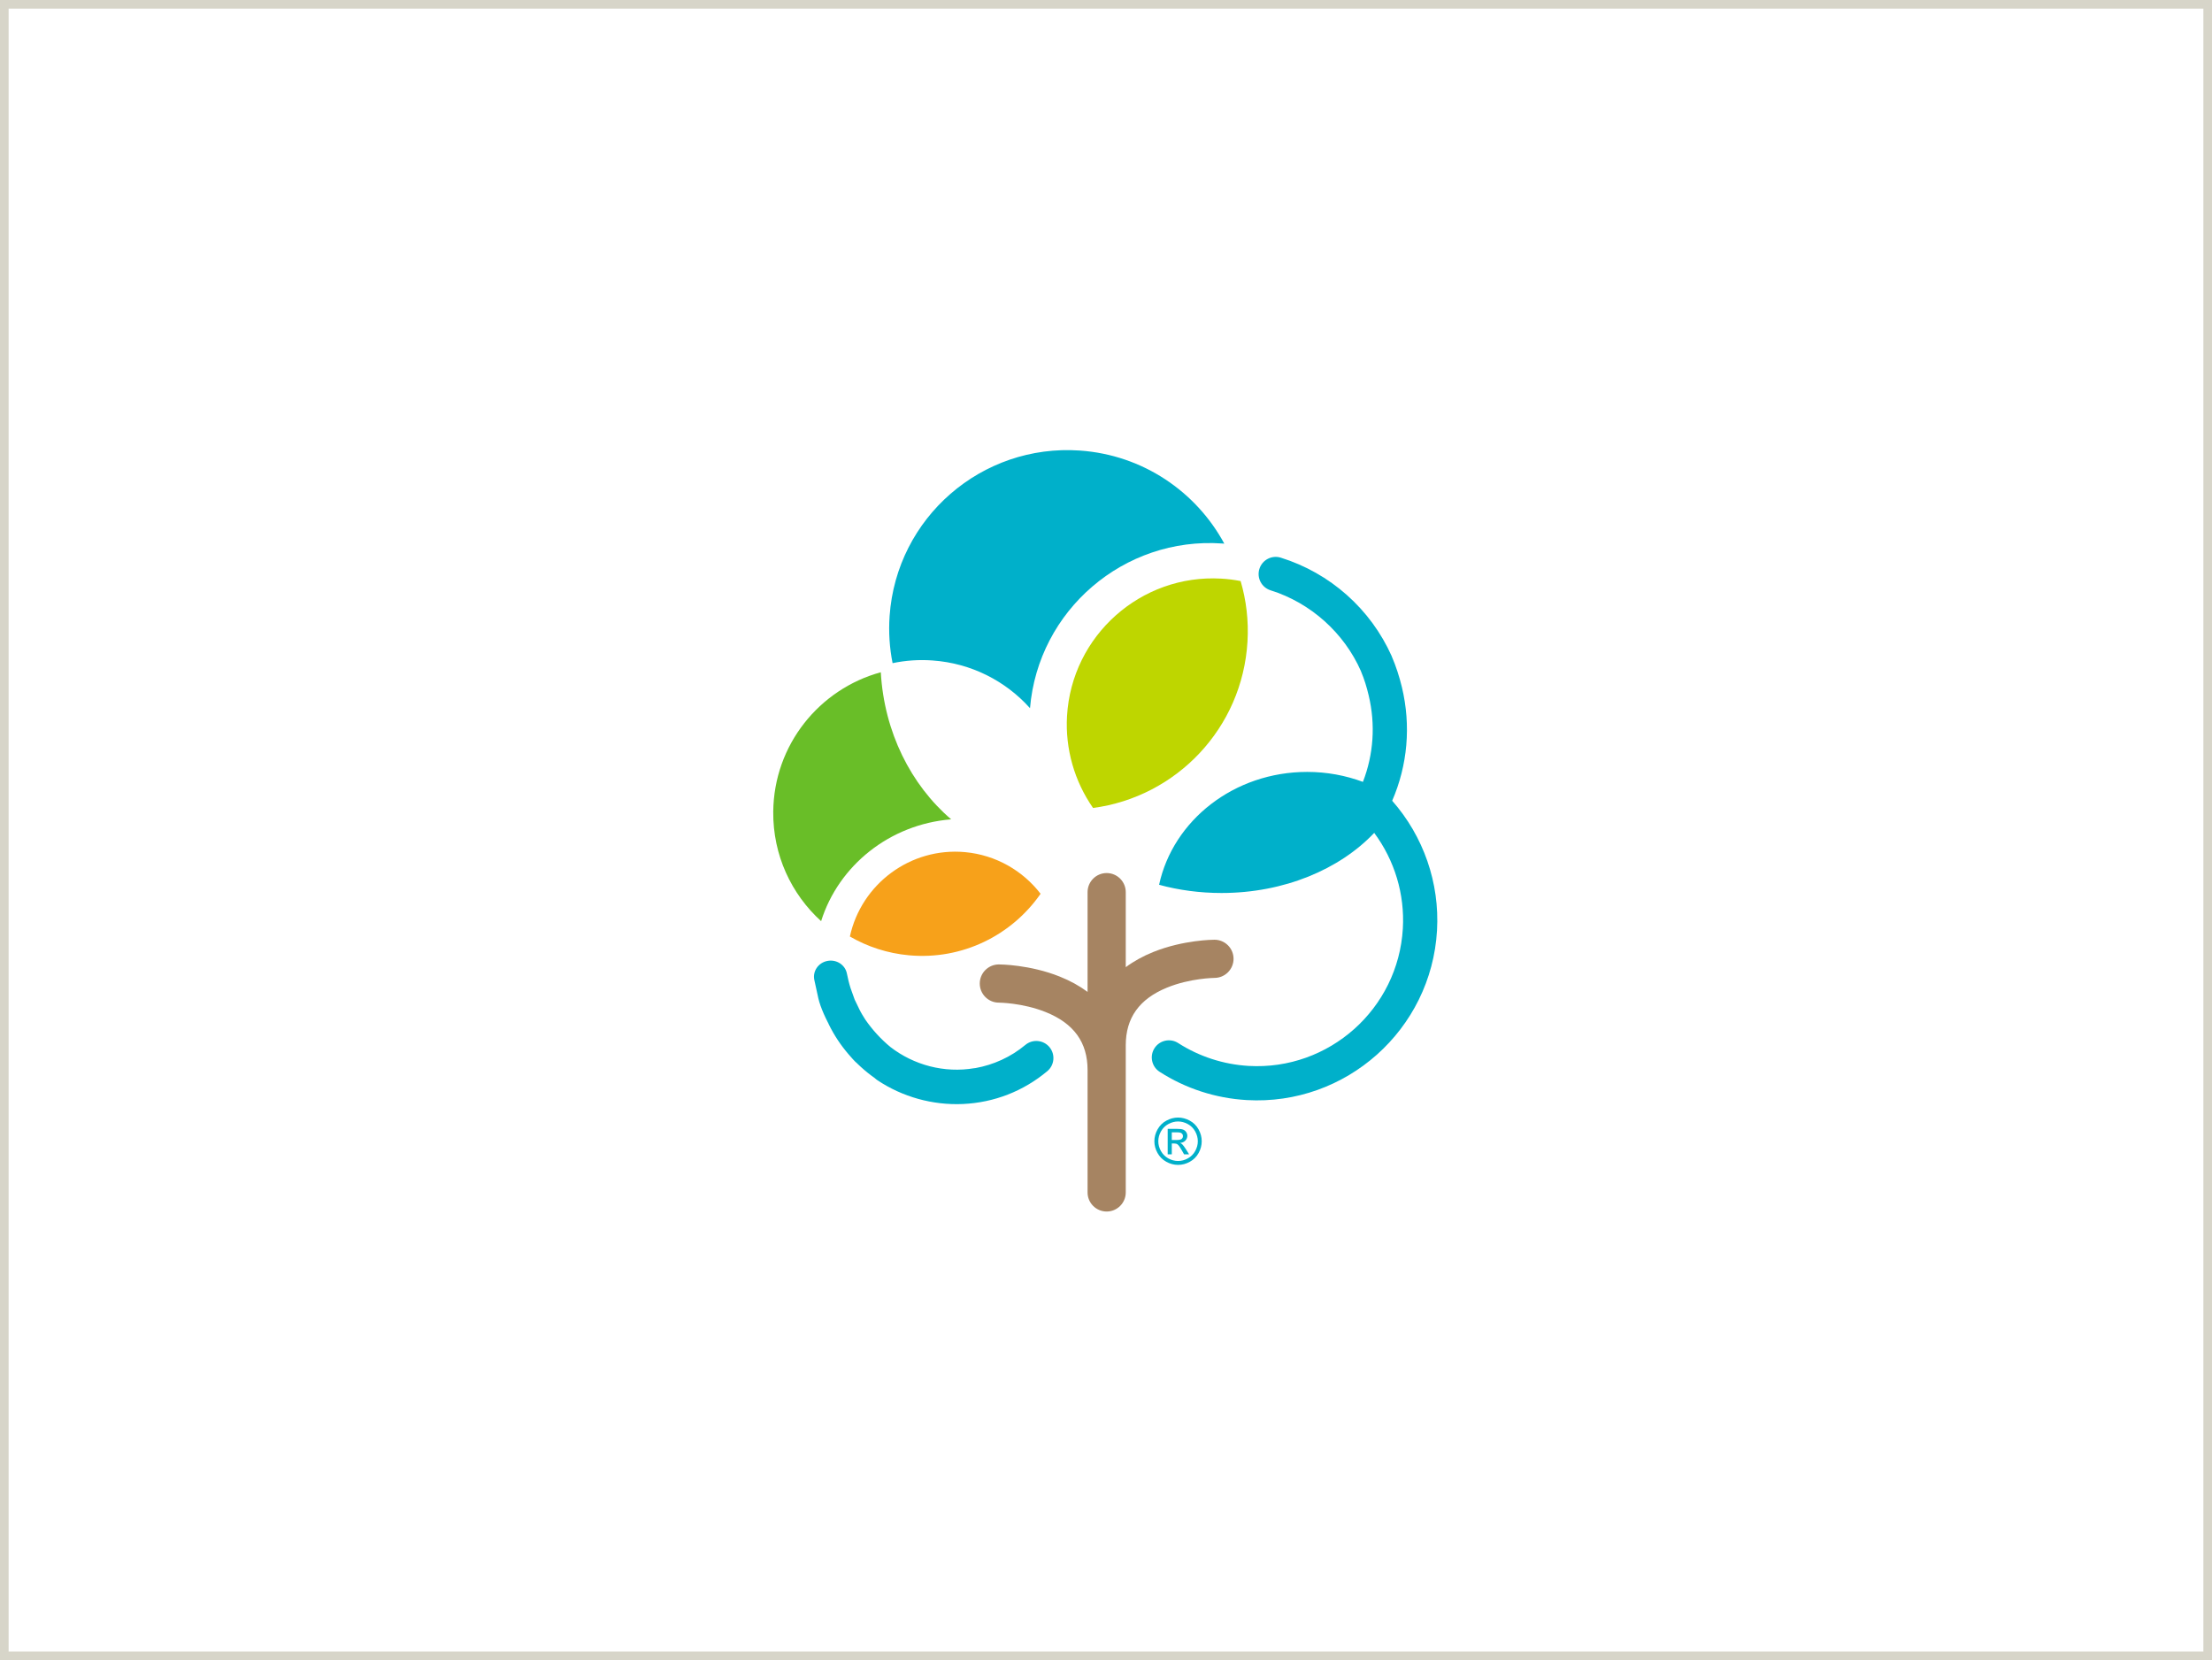 <?xml version="1.0" encoding="utf-8"?>
<!-- Generator: Adobe Illustrator 16.0.4, SVG Export Plug-In . SVG Version: 6.00 Build 0)  -->
<!DOCTYPE svg PUBLIC "-//W3C//DTD SVG 1.1//EN" "http://www.w3.org/Graphics/SVG/1.1/DTD/svg11.dtd">
<svg version="1.1" id="Layer_1" xmlns="http://www.w3.org/2000/svg" xmlns:xlink="http://www.w3.org/1999/xlink" x="0px" y="0px"
	 width="1026px" height="770px" viewBox="0 0 1026 770" enable-background="new 0 0 1026 770" xml:space="preserve">
<rect x="0" y="0" width="1026" height="770" fill="#333333" stroke="none"/>
<g>
	<rect x="2" y="2" fill="#FFFFFF" width="1022" height="766"/>
	<path fill="#D7D5C9" d="M1022,4v762H4V4H1022 M1026,0H0v770h1026V0L1026,0z"/>
</g>
<g>
	<g>
		<g>
			<g>
				<g>
					<path fill="#F7A11A" d="M482.658,414.535c-8.205-10.648-20.639-17.982-35.043-19.318
						c-25.377-2.311-48.122,14.834-53.412,39.137c8.138,4.715,17.414,7.797,27.403,8.711
						C446.454,445.336,469.376,433.682,482.658,414.535z"/>
					<path fill="#00B0CA" d="M566.899,252.07c0.318,0.027,0.652,0.064,0.976,0.078c-13.01-24.041-37.684-41.133-66.989-43.184
						c-45.557-3.18-85.068,31.162-88.252,76.717c-0.526,7.506-0.025,14.848,1.379,21.887c5.932-1.246,12.139-1.707,18.487-1.25
						c18.107,1.271,34.021,9.602,45.253,22.131C481.572,283.053,521.302,248.893,566.899,252.07z"/>
					<path fill="#BED600" d="M566.457,268.363c-37.287-2.146-69.369,26.424-71.534,63.73c-0.881,15.264,3.446,30.27,12.072,42.637
						c38.548-5.078,69.313-36.941,71.635-77.213c0.57-9.729-0.585-19.17-3.185-28.025
						C572.498,268.92,569.488,268.531,566.457,268.363z"/>
					<path fill="#A68462" d="M563.319,435.85c-0.58,0-14.376,0.061-28.305,5.648c-4.786,1.916-9.101,4.299-12.851,7.078v-34.797
						c0-4.879-3.975-8.855-8.859-8.855c-4.882,0-8.852,3.977-8.852,8.855v46.266c-3.747-2.783-8.063-5.168-12.85-7.082
						c-13.919-5.59-27.722-5.656-28.3-5.656c-4.882,0-8.854,3.977-8.854,8.855c0,4.889,3.973,8.865,8.854,8.865
						c0.105,0,10.986,0.07,21.708,4.369c13.082,5.25,19.442,14.049,19.442,26.898v56.768c0,4.875,3.97,8.846,8.852,8.846
						c4.885,0,8.859-3.971,8.859-8.846v-68.23c0-12.729,6.251-21.484,19.106-26.76c10.755-4.416,21.951-4.51,22.064-4.52
						c4.868-0.01,8.829-3.98,8.829-8.855C572.164,439.818,568.199,435.85,563.319,435.85z"/>
					<path fill="#69BE28" d="M441.179,380.008c-18.638-15.955-31.067-40.441-32.634-68.213c-28.5,7.77-49.581,33.676-49.889,64.656
						c-0.198,20.111,8.402,38.248,22.206,50.785C388.949,401.463,412.621,382.318,441.179,380.008z"/>
					<path fill="#00B0CA" d="M537.69,410.389c9.05,2.445,18.763,3.781,28.87,3.781c29.049,0,54.812-10.971,70.846-27.879
						c9.43,12.697,14.207,28.367,13.282,44.35c-2.147,37.287-34.247,65.875-71.524,63.732c-11.648-0.682-22.947-4.35-32.695-10.615
						c-3.678-2.367-8.598-1.305-10.971,2.389c-2.363,3.688-1.305,8.598,2.383,10.959c12.039,7.756,25.998,12.275,40.359,13.104
						c46.039,2.676,85.638-32.625,88.298-78.648c1.274-22.07-6.266-43.688-20.796-60.176c7.154-16.492,8.788-34.787,4.525-52.607
						c-1.15-4.812-2.784-9.873-4.726-14.348l-0.03-0.125c-9.789-21.869-28.521-38.504-51.412-45.656
						c-4.181-1.32-8.639,1.02-9.948,5.205s1.026,8.631,5.213,9.938c18.541,5.805,34.072,19.713,41.89,37.482l0.062,0.211
						c1.505,3.52,2.619,7.225,3.513,10.996c3.246,13.545,2.275,27.438-2.66,40.152c-8.002-2.967-16.718-4.631-25.855-4.625
						c-33.943,0-62.238,22.488-68.688,52.352L537.69,410.389z"/>
					<path fill="#00B0CA" d="M383.843,473.445c0.134,0.564,0.332,1.119,0.581,1.664c4.866,9.932,12.321,18.576,21.394,24.965
						c0.359,0.35,0.732,0.658,1.158,0.93c11.577,7.75,25.649,11.664,39.635,11.037c14.466-0.662,27.991-5.906,39.137-15.213
						c3.367-2.789,3.834-7.801,1.027-11.176c-2.809-3.363-7.822-3.816-11.181-1.016c-6.774,5.648-14.787,9.238-23.127,10.738
						c-0.159,0.016-0.313,0.025-0.485,0.047c-14.034,2.393-28.148-1.459-38.98-9.82c-4.466-3.697-8.374-7.971-11.646-12.717
						c-0.95-1.531-1.854-2.918-2.658-4.57l-2.263-4.674l-1.934-5.408c-0.678-2.121-1.232-4.494-1.682-6.713
						c-0.793-4.037-4.846-6.646-9.006-5.84c-4.173,0.775-6.918,4.689-6.12,8.715l1.9,8.695c1.939,8.207,9.692,21.977,17.56,29.795"
						/>
				</g>
			</g>
		</g>
	</g>
</g>
<path fill="#00B0CA" d="M546.428,518.322c1.844,0,3.646,0.469,5.402,1.414c1.756,0.943,3.112,2.305,4.099,4.062
	c0.981,1.762,1.469,3.6,1.469,5.506c0,1.895-0.478,3.713-1.438,5.453c-0.965,1.752-2.32,3.104-4.067,4.068
	c-1.746,0.971-3.56,1.449-5.464,1.449c-1.9,0-3.725-0.479-5.465-1.449c-1.747-0.965-3.103-2.316-4.068-4.068
	c-0.971-1.74-1.459-3.559-1.459-5.453c0-1.906,0.498-3.744,1.484-5.506c0.992-1.758,2.348-3.119,4.109-4.062
	C542.785,518.791,544.583,518.322,546.428,518.322z M546.428,520.141c-1.531,0-3.041,0.391-4.5,1.191
	c-1.459,0.787-2.609,1.922-3.426,3.385c-0.826,1.469-1.242,3-1.242,4.588c0,1.586,0.405,3.096,1.217,4.555
	c0.812,1.443,1.941,2.568,3.395,3.391c1.464,0.807,2.979,1.207,4.557,1.207c1.581,0,3.102-0.4,4.55-1.207
	c1.464-0.822,2.589-1.947,3.39-3.391c0.807-1.459,1.217-2.969,1.217-4.555c0-1.588-0.41-3.119-1.237-4.588
	c-0.812-1.463-1.962-2.598-3.421-3.385C549.457,520.531,547.957,520.141,546.428,520.141z M541.609,535.375v-11.818h4.068
	c1.376,0,2.383,0.113,3.004,0.324c0.632,0.225,1.115,0.605,1.484,1.145c0.359,0.545,0.555,1.125,0.555,1.73
	c0,0.869-0.313,1.623-0.924,2.26c-0.617,0.643-1.434,0.998-2.445,1.068c0.41,0.18,0.74,0.396,0.996,0.633
	c0.473,0.473,1.059,1.248,1.746,2.342l1.449,2.316h-2.332l-1.048-1.865c-0.821-1.457-1.495-2.377-1.993-2.748
	c-0.354-0.277-0.862-0.416-1.541-0.416h-1.113v5.029H541.609z M543.516,528.729h2.32c1.104,0,1.859-0.17,2.256-0.492
	c0.41-0.34,0.605-0.771,0.605-1.316c0-0.348-0.088-0.662-0.287-0.943c-0.195-0.273-0.479-0.479-0.812-0.617
	c-0.338-0.133-0.986-0.195-1.91-0.195h-2.172V528.729z"/>
</svg>
